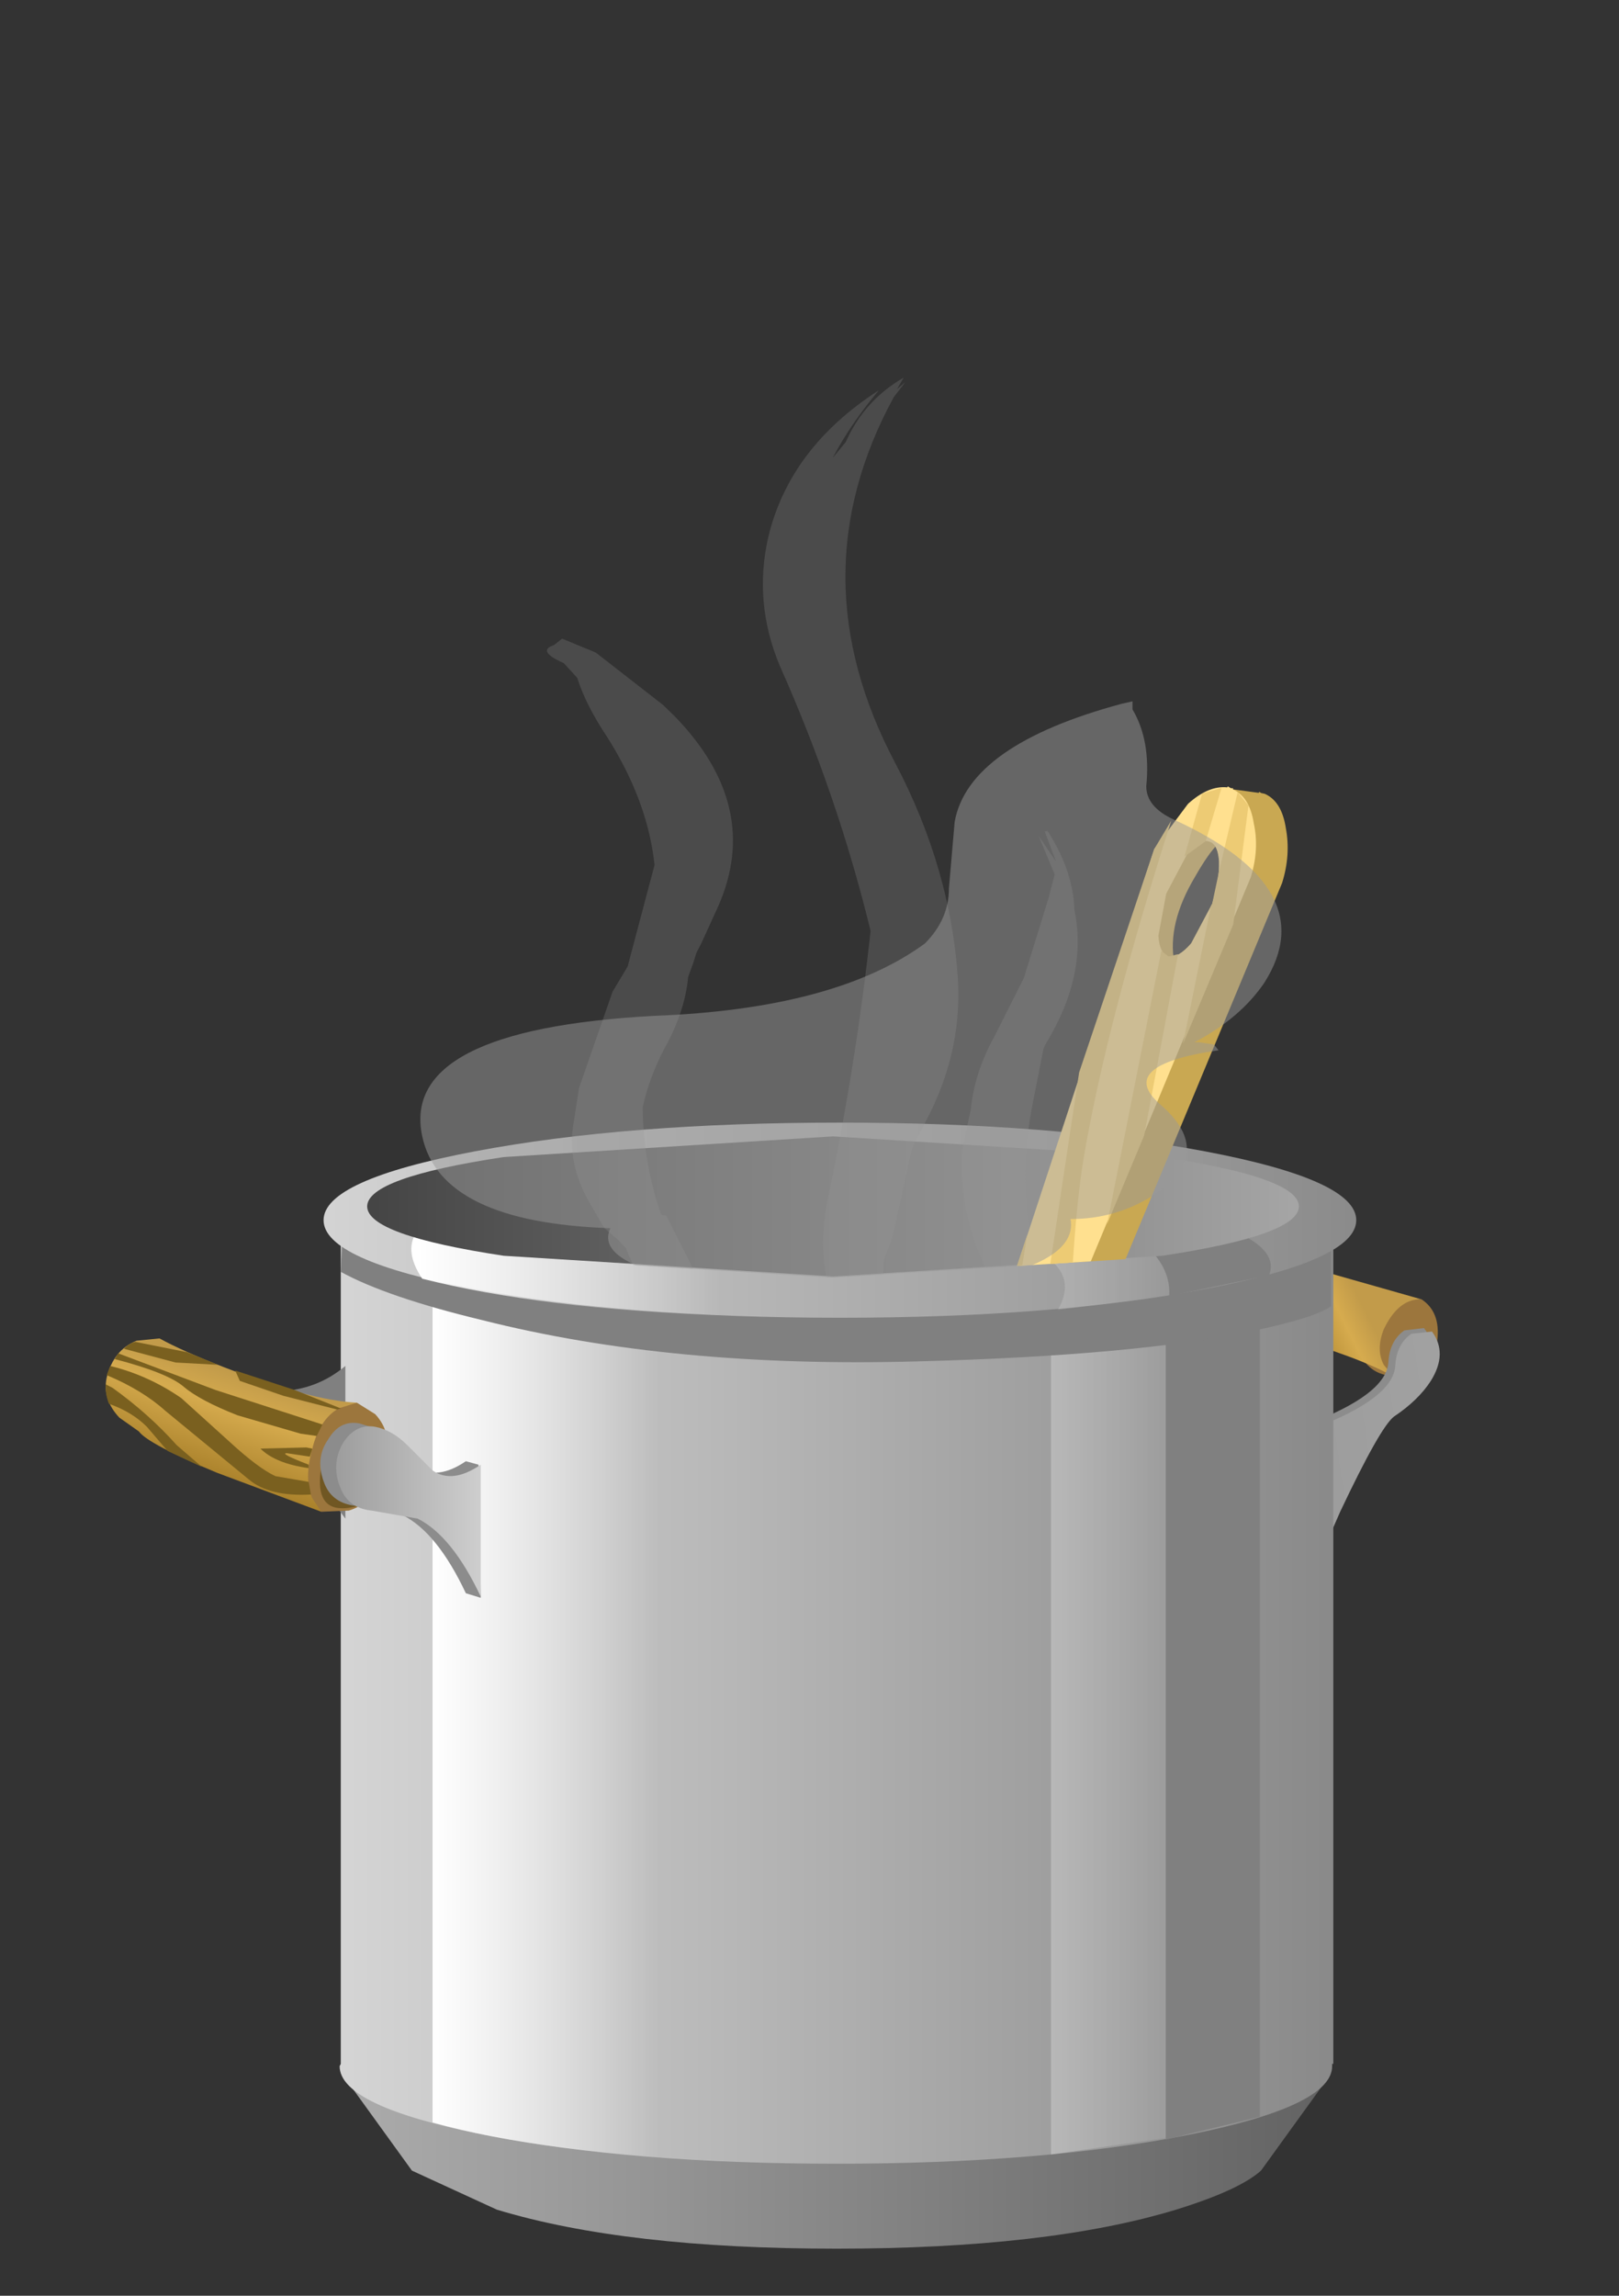 <?xml version="1.0" encoding="UTF-8" standalone="no"?>
<svg xmlns:xlink="http://www.w3.org/1999/xlink" height="100.0px" width="70.55px" xmlns="http://www.w3.org/2000/svg">
  <rect width="100%" height="100%" fill="#333333" stroke="none"/>
  <g transform="matrix(1.0, 0.0, 0.0, 1.0, 0.0, 0.0)">
    <use height="44.8" transform="matrix(1.0, 0.0, 0.0, 1.0, 14.8, 53.15)" width="47.95" xlink:href="#shape0"/>
    <use height="40.7" transform="matrix(1.0, 0.0, 0.0, 1.0, 45.8, 53.15)" width="6.5" xlink:href="#sprite0"/>
    <use height="44.3" transform="matrix(1.0, 0.0, 0.0, 1.0, 14.1, 48.9)" width="45.0" xlink:href="#shape2"/>
    <use height="4.65" transform="matrix(1.0, 0.0, 0.0, 1.0, 42.95, 52.4)" width="8.25" xlink:href="#sprite1"/>
    <use height="16.65" transform="matrix(1.0, 0.0, 0.0, 1.0, 4.6, 49.5)" width="52.0" xlink:href="#shape4"/>
    <use height="6.65" transform="matrix(1.0, 0.0, 0.0, 1.0, 4.6, 58.45)" width="10.25" xlink:href="#sprite2"/>
    <use height="7.6" transform="matrix(1.0, 0.0, 0.0, 1.0, 13.95, 62.0)" width="7.0" xlink:href="#shape6"/>
    <clipPath id="clipPath0" transform="matrix(1.0, 0.0, 0.0, 1.0, 0.0, 0.0)">
      <use height="55.65" transform="matrix(1.0, 0.0, 0.0, 1.0, 0.0, 0.0)" width="70.5" xlink:href="#shape7"/>
    </clipPath>
    <g clip-path="url(#clipPath0)">
      <use height="49.35" transform="matrix(1.464, 0.0, 0.0, 0.712, 23.838, 27.82)" width="6.45" xlink:href="#shape8"/>
      <use height="44.2" transform="matrix(1.075, 0.0, 0.0, 0.632, 41.927, 36.158)" width="4.7" xlink:href="#shape9"/>
      <use height="15.95" transform="matrix(0.513, -0.856, 0.856, 0.513, 22.988, 82.456)" width="57.7" xlink:href="#shape10"/>
      <use height="44.0" transform="matrix(1.439, 0.0, 0.0, 1.0, 33.261, 16.45)" width="5.9" xlink:href="#shape11"/>
      <use height="25.85" transform="matrix(1.0, 0.0, 0.0, 1.0, 18.3, 30.55)" width="37.55" xlink:href="#shape12"/>
    </g>
  </g>
  <defs>
    <g id="shape0" transform="matrix(1.0, 0.0, 0.0, 1.0, 18.85, 20.25)">
      <path d="M23.9 -17.0 L28.3 -16.8 Q29.2 -16.2 28.95 -14.8 28.8 -13.75 27.55 -13.5 26.3 -13.3 25.7 -14.25 L23.9 -17.0" fill="#9c763d" fill-rule="evenodd" stroke="none"/>
      <path d="M27.05 -13.45 Q25.55 -14.3 22.2 -15.25 L19.55 -15.85 18.95 -16.4 Q18.4 -17.05 18.8 -17.85 19.3 -18.9 20.95 -18.55 L21.55 -18.5 24.25 -17.95 28.3 -16.8 Q27.3 -16.85 26.65 -15.5 26.3 -14.6 26.65 -13.95 L27.05 -13.45" fill="url(#gradient0)" fill-rule="evenodd" stroke="none"/>
      <path d="M28.4 -15.55 Q29.15 -14.6 28.4 -13.4 27.85 -12.55 26.8 -11.85 26.2 -11.45 24.45 -7.7 L22.85 -4.05 23.3 -11.35 Q26.75 -12.65 26.85 -14.05 26.9 -15.0 27.55 -15.45 L28.4 -15.55" fill="#8c8c8c" fill-rule="evenodd" stroke="none"/>
      <path d="M28.75 -15.4 Q29.45 -14.45 28.7 -13.25 28.15 -12.4 27.1 -11.7 26.5 -11.25 24.75 -7.55 L23.15 -3.9 23.65 -11.2 Q27.05 -12.5 27.15 -13.9 27.2 -14.85 27.85 -15.3 L28.75 -15.4" fill="url(#gradient1)" fill-rule="evenodd" stroke="none"/>
      <path d="M14.95 4.0 L24.3 17.0 21.3 21.15 Q20.35 22.0 17.6 22.85 12.0 24.55 2.8 24.55 -6.4 24.55 -12.0 22.85 L-15.7 21.15 -18.7 17.0 -9.3 4.0 2.8 8.7 14.95 4.0" fill="url(#gradient2)" fill-rule="evenodd" stroke="none"/>
      <path d="M24.45 -20.25 L24.45 16.5 24.4 16.5 24.4 16.6 Q24.4 18.35 18.1 19.6 11.75 20.85 2.8 20.85 -6.15 20.85 -12.5 19.6 -18.85 18.35 -18.85 16.6 L-18.8 16.5 -18.8 -20.25 24.45 -20.25" fill="url(#gradient3)" fill-rule="evenodd" stroke="none"/>
      <path d="M-14.8 19.05 L-14.8 -20.25 -1.25 -20.25 -1.25 20.8 Q-10.05 20.4 -14.8 19.05" fill="url(#gradient4)" fill-rule="evenodd" stroke="none"/>
    </g>
    <linearGradient gradientTransform="matrix(-0.002, 0.001, -0.001, -0.002, 23.45, -17.0)" gradientUnits="userSpaceOnUse" id="gradient0" spreadMethod="pad" x1="-819.2" x2="819.2">
      <stop offset="0.0" stop-color="#c29b4a"/>
      <stop offset="0.286" stop-color="#d6ab4e"/>
      <stop offset="1.0" stop-color="#a17924"/>
    </linearGradient>
    <linearGradient gradientTransform="matrix(0.004, -6.0E-4, -6.0E-4, -0.004, 26.05, -9.75)" gradientUnits="userSpaceOnUse" id="gradient1" spreadMethod="pad" x1="-819.2" x2="819.2">
      <stop offset="0.0" stop-color="#9c9c9c"/>
      <stop offset="1.0" stop-color="#a1a1a1"/>
    </linearGradient>
    <linearGradient gradientTransform="matrix(0.026, 0.0, 0.0, -0.026, 2.8, 14.3)" gradientUnits="userSpaceOnUse" id="gradient2" spreadMethod="pad" x1="-819.2" x2="819.2">
      <stop offset="0.0" stop-color="#ababab"/>
      <stop offset="1.0" stop-color="#636363"/>
    </linearGradient>
    <linearGradient gradientTransform="matrix(0.026, 0.0, 0.0, -0.026, 2.8, 0.3)" gradientUnits="userSpaceOnUse" id="gradient3" spreadMethod="pad" x1="-819.2" x2="819.2">
      <stop offset="0.0" stop-color="#d4d4d4"/>
      <stop offset="1.0" stop-color="#8a8a8a"/>
    </linearGradient>
    <linearGradient gradientTransform="matrix(0.006, 0.0, 0.0, -0.006, -9.9, 0.3)" gradientUnits="userSpaceOnUse" id="gradient4" spreadMethod="pad" x1="-819.2" x2="819.2">
      <stop offset="0.0" stop-color="#ffffff"/>
      <stop offset="1.0" stop-color="#ffffff" stop-opacity="0.0"/>
    </linearGradient>
    <g id="sprite0" transform="matrix(1.0, 0.0, 0.0, 1.0, 0.0, 0.0)">
      <use height="40.7" transform="matrix(1.0, 0.0, 0.0, 1.0, 0.0, 0.0)" width="6.5" xlink:href="#shape1"/>
    </g>
    <g id="shape1" transform="matrix(1.0, 0.0, 0.0, 1.0, 0.0, 0.0)">
      <path d="M0.0 40.7 L0.0 0.0 6.5 0.0 6.5 39.75 0.0 40.7" fill="url(#gradient5)" fill-rule="evenodd" stroke="none"/>
    </g>
    <linearGradient gradientTransform="matrix(0.004, 0.0, 0.0, -0.004, 3.25, 20.35)" gradientUnits="userSpaceOnUse" id="gradient5" spreadMethod="pad" x1="-819.2" x2="819.2">
      <stop offset="0.012" stop-color="#ffffff" stop-opacity="0.259"/>
      <stop offset="1.0" stop-color="#ffffff" stop-opacity="0.0"/>
    </linearGradient>
    <g id="shape2" transform="matrix(1.0, 0.0, 0.0, 1.0, 19.55, 24.5)">
      <path d="M17.15 19.8 L17.15 -20.25 21.25 -20.25 21.25 18.8 17.15 19.8" fill="#808080" fill-rule="evenodd" stroke="none"/>
      <path d="M24.35 -19.2 L24.35 -16.5 Q23.65 -16.0 21.05 -15.45 15.9 -14.35 6.35 -14.1 -4.35 -13.8 -12.65 -15.9 -16.8 -16.9 -18.8 -18.0 L-18.75 -19.2 -7.5 -21.35 24.35 -19.2" fill="#808080" fill-rule="evenodd" stroke="none"/>
      <path d="M25.45 -20.25 Q25.45 -18.5 18.85 -17.25 12.25 -16.0 2.95 -16.0 -6.4 -16.0 -12.95 -17.25 -19.55 -18.5 -19.55 -20.25 -19.55 -22.0 -12.95 -23.25 -6.35 -24.5 2.95 -24.5 12.2 -24.5 18.85 -23.25 25.45 -22.0 25.45 -20.25" fill="url(#gradient6)" fill-rule="evenodd" stroke="none"/>
      <path d="M-13.3 -21.0 L-6.0 -21.6 -2.05 -21.25 -2.25 -16.1 Q-10.1 -16.4 -15.25 -17.7 -16.8 -20.0 -13.3 -21.0" fill="url(#gradient7)" fill-rule="evenodd" stroke="none"/>
    </g>
    <linearGradient gradientTransform="matrix(0.028, 0.0, 0.0, -0.028, 2.95, -20.25)" gradientUnits="userSpaceOnUse" id="gradient6" spreadMethod="pad" x1="-819.2" x2="819.2">
      <stop offset="0.0" stop-color="#d4d4d4"/>
      <stop offset="1.0" stop-color="#8a8a8a"/>
    </linearGradient>
    <linearGradient gradientTransform="matrix(0.008, 0.0, 0.0, -0.008, -8.9, -18.85)" gradientUnits="userSpaceOnUse" id="gradient7" spreadMethod="pad" x1="-819.2" x2="819.2">
      <stop offset="0.0" stop-color="#ffffff"/>
      <stop offset="1.0" stop-color="#ffffff" stop-opacity="0.0"/>
    </linearGradient>
    <g id="sprite1" transform="matrix(1.0, 0.0, 0.0, 1.0, 0.1, 0.0)">
      <use height="4.65" transform="matrix(1.0, 0.0, 0.0, 1.0, -0.1, 0.0)" width="8.25" xlink:href="#shape3"/>
    </g>
    <g id="shape3" transform="matrix(1.0, 0.0, 0.0, 1.0, 0.1, 0.0)">
      <path d="M3.8 0.0 Q8.95 1.6 8.0 4.05 L3.05 4.65 Q4.15 2.75 1.3 1.75 -2.45 0.5 3.8 0.0" fill="url(#gradient8)" fill-rule="evenodd" stroke="none"/>
    </g>
    <linearGradient gradientTransform="matrix(0.005, 0.0, 0.0, -0.005, 4.05, 2.35)" gradientUnits="userSpaceOnUse" id="gradient8" spreadMethod="pad" x1="-819.2" x2="819.2">
      <stop offset="0.012" stop-color="#ffffff" stop-opacity="0.259"/>
      <stop offset="1.0" stop-color="#ffffff" stop-opacity="0.0"/>
    </linearGradient>
    <g id="shape4" transform="matrix(1.0, 0.0, 0.0, 1.0, 29.05, 23.9)">
      <path d="M18.65 -20.25 L20.4 -19.65 Q22.05 -18.85 21.65 -17.85 L17.3 -16.95 Q17.4 -18.55 15.45 -19.75 L12.45 -21.5 18.65 -20.25" fill="#808080" fill-rule="evenodd" stroke="none"/>
      <path d="M22.95 -20.85 Q22.95 -19.6 17.0 -18.7 L2.65 -17.8 -11.7 -18.7 Q-17.65 -19.6 -17.65 -20.85 -17.65 -22.1 -11.7 -23.0 L2.65 -23.9 17.0 -23.0 Q22.95 -22.1 22.95 -20.85" fill="url(#gradient9)" fill-rule="evenodd" stroke="none"/>
      <path d="M-26.0 -14.05 Q-25.25 -13.95 -24.2 -13.3 -23.35 -12.75 -21.5 -12.8 -19.85 -12.85 -18.6 -13.9 L-18.6 -7.25 Q-20.75 -10.25 -23.3 -11.15 L-26.3 -11.45 Q-27.6 -11.4 -28.2 -12.35 -29.5 -14.55 -26.0 -14.05" fill="#808080" fill-rule="evenodd" stroke="none"/>
      <path d="M-23.35 -12.05 L-18.1 -12.3 -17.3 -11.8 Q-16.55 -11.0 -16.8 -9.7 -17.15 -8.0 -18.45 -7.6 L-19.65 -7.55 -21.95 -9.55 -22.95 -11.2 -23.35 -12.05" fill="#9c763d" fill-rule="evenodd" stroke="none"/>
      <path d="M-29.0 -13.4 Q-28.7 -14.6 -27.7 -15.0 L-26.7 -15.1 Q-25.7 -14.55 -23.9 -13.85 -20.15 -12.4 -18.1 -12.3 L-18.9 -12.05 Q-19.75 -11.55 -20.05 -10.25 -20.4 -9.0 -20.05 -8.15 L-19.65 -7.55 -24.2 -9.25 Q-27.2 -10.5 -27.6 -11.05 L-28.45 -11.65 Q-29.2 -12.45 -29.0 -13.4" fill="url(#gradient10)" fill-rule="evenodd" stroke="none"/>
    </g>
    <linearGradient gradientTransform="matrix(0.025, 0.0, 0.0, -0.025, 2.65, -20.85)" gradientUnits="userSpaceOnUse" id="gradient9" spreadMethod="pad" x1="-819.2" x2="819.2">
      <stop offset="0.012" stop-color="#454545"/>
      <stop offset="1.0" stop-color="#a6a6a6"/>
    </linearGradient>
    <linearGradient gradientTransform="matrix(-0.001, 0.003, 0.003, 0.001, -24.1, -11.1)" gradientUnits="userSpaceOnUse" id="gradient10" spreadMethod="pad" x1="-819.2" x2="819.2">
      <stop offset="0.0" stop-color="#c29b4a"/>
      <stop offset="0.286" stop-color="#d6ab4e"/>
      <stop offset="1.0" stop-color="#a17924"/>
    </linearGradient>
    <g id="sprite2" transform="matrix(1.0, 0.0, 0.0, 1.0, 0.0, 0.0)">
      <use height="6.65" transform="matrix(1.0, 0.0, 0.0, 1.0, 0.0, 0.0)" width="10.25" xlink:href="#shape5"/>
    </g>
    <g id="shape5" transform="matrix(1.0, 0.0, 0.0, 1.0, 0.0, 0.0)">
      <path d="M5.85 1.7 L5.65 1.25 8.25 2.1 10.25 2.9 10.1 2.95 7.75 2.35 5.85 1.7" fill="#7a601f" fill-rule="evenodd" stroke="none"/>
      <path d="M8.9 5.0 L7.9 4.85 Q7.55 4.85 8.85 5.35 L8.85 5.5 Q7.4 5.3 6.75 4.65 L8.75 4.6 9.0 4.65 9.0 4.7 8.9 5.0" fill="#7a601f" fill-rule="evenodd" stroke="none"/>
      <path d="M3.1 4.5 L4.2 5.45 2.7 4.75 1.8 3.7 Q1.15 3.05 0.15 2.7 0.0 2.35 0.0 1.85 L0.3 2.0 Q1.9 3.15 3.1 4.5" fill="#7a601f" fill-rule="evenodd" stroke="none"/>
      <path d="M0.55 0.5 L4.8 2.1 9.45 3.6 9.2 4.1 8.5 4.0 5.75 3.2 Q4.1 2.55 3.4 1.95 2.7 1.35 0.4 0.75 L0.55 0.5" fill="#7a601f" fill-rule="evenodd" stroke="none"/>
      <path d="M5.4 4.35 Q6.65 5.5 7.4 5.85 L8.85 6.1 8.95 6.65 Q7.15 6.75 6.25 6.0 L2.6 3.0 Q1.6 2.1 0.05 1.45 L0.2 1.05 Q1.85 1.45 3.3 2.45 L5.4 4.35" fill="#7a601f" fill-rule="evenodd" stroke="none"/>
      <path d="M3.05 0.9 L0.8 0.3 Q1.05 0.05 1.3 0.0 L3.55 0.45 4.9 1.0 3.05 0.9" fill="#7a601f" fill-rule="evenodd" stroke="none"/>
    </g>
    <g id="shape6" transform="matrix(1.0, 0.0, 0.0, 1.0, 19.7, 11.4)">
      <path d="M-16.55 -10.05 L-16.35 -9.25 Q-16.4 -8.35 -17.75 -7.9 -20.05 -7.1 -19.65 -9.5 -19.6 -10.1 -18.95 -10.75 L-18.3 -11.25 -16.55 -10.05" fill="#705723" fill-rule="evenodd" stroke="none"/>
      <path d="M-19.5 -8.75 Q-19.95 -9.85 -19.35 -10.7 -18.85 -11.55 -18.0 -11.4 L-17.0 -11.1 -16.2 -10.35 -15.5 -9.5 Q-14.6 -8.9 -13.35 -9.75 L-12.8 -9.6 -12.7 -3.8 -13.35 -4.0 Q-14.6 -6.65 -16.1 -7.4 L-18.1 -7.8 Q-19.15 -7.9 -19.5 -8.75" fill="#8c8c8c" fill-rule="evenodd" stroke="none"/>
      <path d="M-17.3 -11.25 Q-16.55 -11.1 -15.9 -10.45 L-14.8 -9.35 Q-13.95 -8.75 -12.7 -9.6 L-12.7 -3.85 Q-13.95 -6.5 -15.45 -7.25 L-17.45 -7.6 Q-18.45 -7.7 -18.8 -8.55 -19.25 -9.6 -18.7 -10.55 -18.15 -11.4 -17.3 -11.25" fill="url(#gradient11)" fill-rule="evenodd" stroke="none"/>
    </g>
    <linearGradient gradientTransform="matrix(0.004, 0.0, 0.0, -0.004, -15.85, -7.55)" gradientUnits="userSpaceOnUse" id="gradient11" spreadMethod="pad" x1="-819.2" x2="819.2">
      <stop offset="0.0" stop-color="#9c9c9c"/>
      <stop offset="1.0" stop-color="#cfcfcf"/>
    </linearGradient>
    <g id="shape7" transform="matrix(1.0, 0.0, 0.0, 1.0, 0.0, 0.0)">
      <path d="M70.5 0.0 L70.5 48.0 Q56.55 51.85 56.55 52.6 56.55 53.85 50.6 54.75 L36.25 55.65 21.9 54.75 Q15.95 53.85 15.95 52.6 15.95 51.85 0.0 46.75 L0.0 0.0 70.5 0.0" fill="#339966" fill-rule="evenodd" stroke="none"/>
    </g>
    <g id="shape8" transform="matrix(1.0, 0.0, 0.0, 1.0, 1.75, 34.6)">
      <path d="M1.95 -30.05 L2.05 -29.85 Q4.65 -24.35 3.35 -18.25 L2.85 -16.0 2.7 -15.4 2.6 -14.75 2.45 -13.9 Q2.35 -11.75 1.75 -9.55 1.3 -7.8 1.1 -5.95 1.1 -2.6 1.65 0.65 L1.8 0.7 2.5 3.55 2.8 4.85 3.25 5.65 4.3 12.25 Q5.1 17.0 4.35 12.75 3.65 8.5 3.85 10.8 L2.45 8.3 Q1.15 5.65 0.6 2.7 L0.35 2.15 -0.05 1.45 -0.4 0.2 Q-1.2 -2.45 -0.95 -5.1 L-0.8 -7.1 0.2 -13.0 0.65 -14.55 1.45 -20.75 Q1.25 -24.65 0.05 -28.55 -0.6 -30.55 -0.85 -32.2 L-1.25 -33.1 -1.45 -33.3 Q-2.0 -33.9 -1.55 -34.2 L-1.3 -34.6 -0.3 -33.75 1.7 -30.55 1.95 -30.05 M3.1 11.9 Q3.1 11.65 3.7 12.35 L3.3 12.2 3.1 12.0 3.1 11.9" fill="#999999" fill-opacity="0.247" fill-rule="evenodd" stroke="none"/>
    </g>
    <g id="shape9" transform="matrix(1.0, 0.0, 0.0, 1.0, 1.65, 34.9)">
      <path d="M1.9 -34.6 Q2.85 -32.0 2.9 -29.4 3.45 -24.95 1.75 -20.2 L1.65 -19.85 1.25 -16.4 Q0.3 -8.7 2.05 -1.4 3.05 1.55 2.5 4.35 2.4 6.9 1.3 9.3 L1.45 7.2 1.25 7.65 0.95 8.35 0.8 8.35 0.6 8.6 0.6 8.25 0.5 8.2 0.3 8.0 0.3 7.85 0.75 6.25 0.85 5.65 0.95 5.2 0.7 -0.3 0.0 -2.65 Q-1.85 -7.5 -1.65 -12.85 L-1.3 -15.65 Q-1.15 -18.2 -0.35 -20.65 L0.85 -24.7 1.85 -30.2 2.1 -31.85 1.45 -34.5 2.15 -32.75 1.7 -34.8 1.8 -34.85 1.85 -34.7 1.8 -34.9 1.9 -34.6" fill="#999999" fill-opacity="0.247" fill-rule="evenodd" stroke="none"/>
    </g>
    <g id="shape10" transform="matrix(1.0, 0.0, 0.0, 1.0, 28.85, 7.95)">
      <path d="M26.4 -5.15 Q26.55 -5.8 24.2 -5.75 21.8 -5.75 20.5 -4.6 19.3 -3.55 18.45 -4.35 17.55 -5.2 18.3 -5.45 22.85 -7.55 24.9 -7.25 26.15 -7.05 26.4 -6.1 L26.4 -5.15" fill="#d4b15b" fill-rule="evenodd" stroke="none"/>
      <path d="M25.3 -5.2 Q25.95 -5.65 25.8 -6.05 25.65 -6.6 24.05 -6.6 L26.6 -7.15 Q27.7 -7.3 28.15 -6.65 L28.75 -5.25 28.8 -5.25 28.8 -5.15 28.85 -5.0 Q28.95 -4.2 28.05 -3.45 27.15 -2.65 25.9 -2.35 L2.0 1.15 -8.05 2.55 Q-11.2 3.05 -12.55 4.1 -14.8 5.65 -16.05 6.3 -19.3 7.9 -22.7 8.0 -25.5 8.1 -27.25 6.7 L-28.5 5.3 Q-28.9 4.55 -28.8 3.65 -28.7 1.8 -26.4 0.95 -21.6 -0.85 -13.35 1.15 L-8.4 0.9 -8.45 0.95 21.55 -6.05 Q20.45 -5.45 20.6 -4.95 20.75 -4.55 21.6 -4.4 L23.55 -4.5 Q24.6 -4.75 25.3 -5.2" fill="#c9a852" fill-rule="evenodd" stroke="none"/>
      <path d="M28.3 -6.4 L28.35 -6.3 28.3 -6.3 Q28.4 -5.5 27.5 -4.75 26.65 -3.95 25.4 -3.65 L1.45 -0.15 -8.6 1.3 Q-11.75 1.85 -13.05 2.8 -15.0 4.25 -16.55 5.0 -19.8 6.6 -23.2 6.75 -26.05 6.85 -27.65 5.65 -28.55 5.0 -28.8 4.2 L-28.8 4.15 Q-29.0 3.4 -28.5 2.4 -27.7 0.75 -25.05 -0.15 -21.95 -1.25 -18.2 -0.9 L-13.85 -0.15 -8.95 -0.35 -9.0 -0.35 0.85 -2.6 24.3 -7.9 26.75 -7.65 Q27.9 -7.3 28.25 -6.55 L28.3 -6.55 28.3 -6.4 M25.3 -5.2 Q25.95 -5.65 25.8 -6.05 25.7 -6.45 24.8 -6.55 L22.9 -6.45 21.15 -5.8 Q20.5 -5.35 20.6 -4.95 20.75 -4.55 21.6 -4.4 L23.55 -4.5 Q24.6 -4.75 25.3 -5.2" fill="#ffe08f" fill-rule="evenodd" stroke="none"/>
      <path d="M20.9 -4.65 L13.35 -1.85 9.2 -1.25 20.65 -5.35 20.6 -4.95 20.9 -4.65" fill="#edcb74" fill-rule="evenodd" stroke="none"/>
      <path d="M0.95 -2.65 L7.0 -4.0 -3.0 0.0 -5.45 0.85 -8.6 1.3 Q-10.8 1.5 -12.5 2.45 L-12.95 2.45 -17.35 1.75 -22.55 1.55 Q-24.95 2.15 -28.85 3.65 L-28.7 2.8 Q-21.1 0.3 -16.4 0.85 L-7.75 0.3 Q-2.25 -0.7 0.95 -2.65" fill="#edcb74" fill-rule="evenodd" stroke="none"/>
      <path d="M-26.45 6.25 L-21.0 4.8 -15.7 4.55 Q-17.45 5.5 -18.95 6.0 L-23.2 6.15 -24.45 6.7 -26.45 6.25" fill="#edcb74" fill-rule="evenodd" stroke="none"/>
      <path d="M5.05 -0.65 L0.4 0.0 14.25 -5.7 24.3 -7.9 25.75 -7.9 Q16.8 -5.8 11.25 -3.65 9.05 -2.8 5.05 -0.65" fill="#edcb74" fill-rule="evenodd" stroke="none"/>
      <path d="M28.3 -6.05 L28.05 -5.35 23.25 -3.25 17.65 -2.45 23.45 -4.5 23.55 -4.5 25.0 -5.0 28.3 -6.05" fill="#edcb74" fill-rule="evenodd" stroke="none"/>
      <path d="M-25.05 -0.15 Q-21.6 -1.35 -17.35 -0.85 L-25.05 -0.15" fill="#edcb74" fill-rule="evenodd" stroke="none"/>
      <path d="M24.7 -6.6 L27.45 -7.35 28.1 -6.75 25.75 -6.15 24.7 -6.6" fill="#edcb74" fill-rule="evenodd" stroke="none"/>
      <path d="M-22.25 0.7 Q-17.2 -0.05 -15.85 1.4 -14.95 2.4 -16.65 3.65 -18.15 4.8 -20.45 5.25 L-25.7 5.45 Q-27.85 5.0 -27.6 3.25 -27.35 1.45 -22.25 0.7" fill="#fff2cf" fill-rule="evenodd" stroke="none"/>
      <path d="M-21.95 0.35 Q-16.9 -0.4 -15.55 1.05 -14.65 2.05 -16.35 3.3 -17.85 4.45 -20.15 4.9 L-25.4 5.1 Q-27.55 4.65 -27.3 2.9 -27.05 1.1 -21.95 0.35" fill="url(#gradient12)" fill-rule="evenodd" stroke="none"/>
    </g>
    <linearGradient gradientTransform="matrix(-0.003, 0.004, 0.004, 0.005, -21.55, 2.65)" gradientUnits="userSpaceOnUse" id="gradient12" spreadMethod="pad" x1="-819.2" x2="819.2">
      <stop offset="0.0" stop-color="#c29f47"/>
      <stop offset="1.0" stop-color="#ffe08f"/>
    </linearGradient>
    <g id="shape11" transform="matrix(1.0, 0.0, 0.0, 1.0, 1.8, 34.35)">
      <path d="M0.3 -30.85 L0.7 -31.55 Q1.25 -33.35 2.45 -34.35 L2.25 -33.85 2.5 -34.15 2.15 -33.5 Q-0.8 -25.7 2.2 -17.55 3.9 -12.9 4.1 -8.0 4.2 -4.85 3.1 -1.9 L2.7 -0.75 2.1 3.15 1.85 4.1 Q1.75 6.3 2.15 8.5 L1.9 8.4 2.4 9.65 Q-0.55 6.6 0.15 1.45 1.0 -4.35 1.45 -10.25 0.45 -16.15 -1.3 -21.8 -2.1 -24.55 -1.65 -27.4 -1.0 -31.3 1.7 -33.8 0.85 -32.35 0.3 -30.85" fill="#999999" fill-opacity="0.247" fill-rule="evenodd" stroke="none"/>
    </g>
    <g id="shape12" transform="matrix(1.0, 0.0, 0.0, 1.0, -18.3, -30.55)">
      <path d="M49.95 34.25 Q49.95 35.15 51.15 35.7 57.7 38.7 55.1 42.8 54.05 44.35 52.05 45.4 L52.25 45.4 52.9 45.5 53.1 45.75 Q48.6 46.4 50.55 48.1 53.05 50.25 50.2 52.1 48.6 53.1 46.65 53.1 47.05 55.3 40.55 56.1 34.35 56.95 29.0 55.55 26.0 54.75 26.6 53.5 19.2 53.25 18.4 49.5 17.4 44.85 28.5 44.25 36.4 43.95 40.3 41.1 41.35 40.05 41.35 38.7 L41.6 35.8 Q42.2 32.45 48.9 30.65 L49.35 30.55 49.35 30.9 Q50.15 32.25 49.95 34.25" fill="#999999" fill-opacity="0.498" fill-rule="evenodd" stroke="none"/>
    </g>
  </defs>
</svg>
